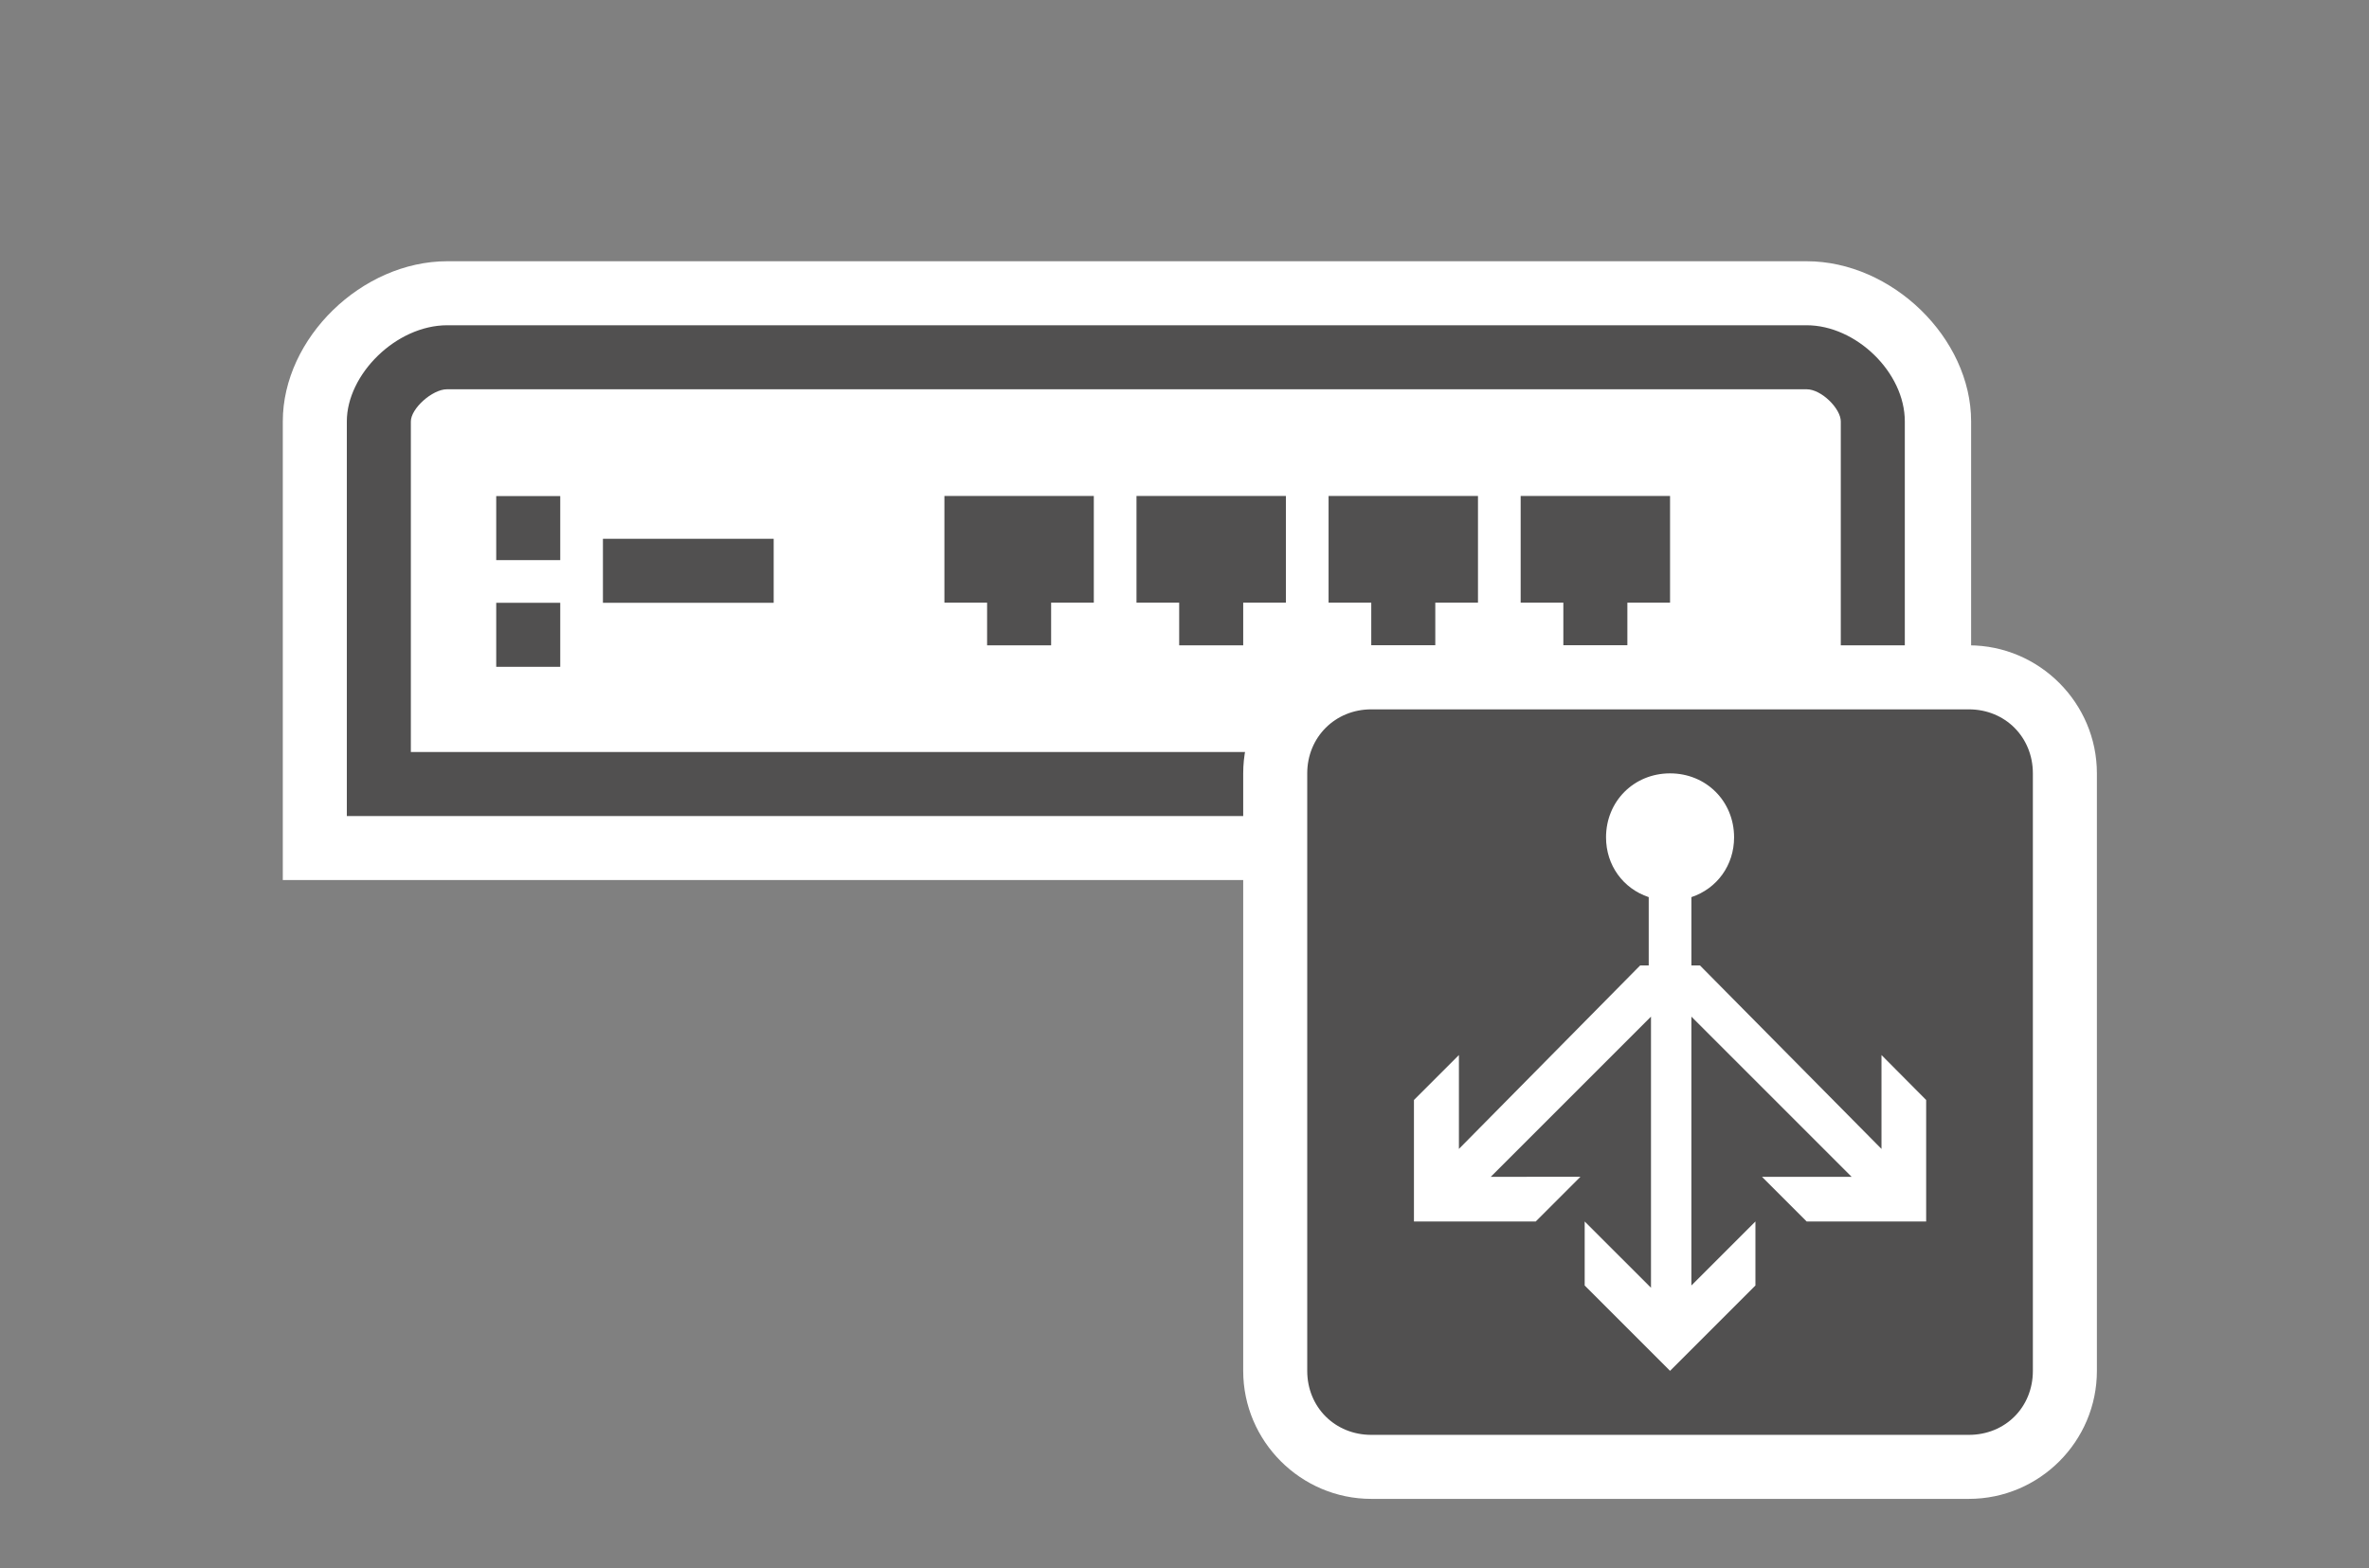 <svg xmlns="http://www.w3.org/2000/svg" xmlns:v="http://schemas.microsoft.com/visio/2003/SVGExtensions/" width="111" height="73.5" viewBox="0 0 83.25 55.125" color-interpolation-filters="sRGB" fill="none" fill-rule="evenodd" font-size="12" overflow="visible" stroke-linecap="square" stroke-miterlimit="3">
  <rect x="0" y="0" width="83.25" height="55.125" fill="#808080" stroke="none"/>
  <v:documentProperties v:langID="4108" v:metric="true" v:viewMarkup="false"/>
  <style>
    .st1,.st2{fill:#fff;stroke:none;stroke-linecap:butt;stroke-width:.75}.st2{fill:#515050}
  </style>
  <g v:mID="0" v:index="1" v:groupContext="foregroundPage">
    <v:pageProperties v:drawingScale=".039" v:pageScale=".039" v:drawingUnits="24" v:shadowOffsetX="8.504" v:shadowOffsetY="-8.504"/>
    <v:layer v:name="symbols" v:index="0"/>
    <g id="group307-1" transform="translate(9.938 -2.438)" v:mID="307" v:groupContext="group" v:layerMember="0">
      <g id="group308-2" transform="translate(0 -21.75)" v:mID="308" v:groupContext="group" v:layerMember="0">
        <g id="shape309-3" v:mID="309" v:groupContext="shape" v:layerMember="0">
          <path d="M0 55.12V39c0-2.93 2.78-5.63 5.78-5.63h47.77c3 0 5.78 2.7 5.78 5.63v16.12H0z" class="st1"/>
        </g>
        <g id="shape310-5" v:mID="310" v:groupContext="shape" v:layerMember="0" transform="translate(2.25 -2.25)">
          <path d="M39.45 37.87H3.53C1.73 37.87 0 39.6 0 41.25v13.87h54.75V41.25c0-1.73-1.72-3.38-3.45-3.38H39.45z" class="st2"/>
        </g>
        <g id="shape311-7" v:mID="311" v:groupContext="shape" v:layerMember="0" transform="translate(4.5 -4.5)">
          <path d="M0 55.12V43.5c0-.45.75-1.13 1.27-1.13h47.78c.52 0 1.2.68 1.2 1.13v11.62H0z" class="st1"/>
        </g>
        <g id="group312-9" transform="translate(23.25 -8.25)" v:mID="312" v:groupContext="group" v:layerMember="0">
          <g id="shape313-10" v:mID="313" v:groupContext="shape" v:layerMember="0" transform="translate(20.25)">
            <path d="M5.25 49.87H0v3.75h1.5v1.5h2.25v-1.5h1.5v-3.75z" class="st2"/>
          </g>
          <g id="shape314-12" v:mID="314" v:groupContext="shape" v:layerMember="0" transform="translate(13.5)">
            <path d="M5.25 49.87H0v3.75h1.5v1.5h2.25v-1.5h1.5v-3.75z" class="st2"/>
          </g>
          <g id="shape315-14" v:mID="315" v:groupContext="shape" v:layerMember="0" transform="translate(6.75)">
            <path d="M5.25 49.87H0v3.75h1.5v1.5h2.25v-1.5h1.5v-3.75z" class="st2"/>
          </g>
          <g id="shape316-16" v:mID="316" v:groupContext="shape" v:layerMember="0">
            <path d="M5.25 49.87H0v3.75h1.5v1.5h2.25v-1.5h1.5v-3.75z" class="st2"/>
          </g>
        </g>
        <g id="group317-18" transform="translate(7.5 -7.5)" v:mID="317" v:groupContext="group" v:layerMember="0">
          <g id="shape318-19" v:mID="318" v:groupContext="shape" v:layerMember="0" transform="translate(3.75 -2.25)">
            <path class="st2" d="M0 52.875h6v2.25H0z"/>
          </g>
          <g id="shape319-21" v:mID="319" v:groupContext="shape" v:layerMember="0" transform="translate(0 -3.75)">
            <path class="st2" d="M0 52.875h2.25v2.25H0z"/>
          </g>
          <g id="shape320-23" v:mID="320" v:groupContext="shape" v:layerMember="0">
            <path class="st2" d="M0 52.875h2.25v2.25H0z"/>
          </g>
        </g>
      </g>
      <g id="group321-25" transform="translate(33.75)" v:mID="321" v:groupContext="group" v:layerMember="0">
        <g id="shape322-26" v:mID="322" v:groupContext="shape" v:layerMember="0">
          <path d="M4.5 55.12c-2.47 0-4.5-2.02-4.5-4.5v-21c0-2.47 2.03-4.5 4.5-4.5h21c2.48 0 4.5 2.03 4.5 4.5v21c0 2.48-2.02 4.5-4.5 4.5h-21z" class="st1"/>
        </g>
        <g id="shape323-28" v:mID="323" v:groupContext="shape" v:layerMember="0" transform="translate(2.25 -2.25)">
          <path d="M25.5 52.87c0 1.28-.97 2.25-2.25 2.25h-21C.98 55.12 0 54.15 0 52.87v-21c0-1.27.98-2.25 2.25-2.25h21c1.28 0 2.25.98 2.25 2.25v21z" class="st2"/>
        </g>
        <g id="shape324-30" v:mID="324" v:groupContext="shape" v:layerMember="0" transform="translate(6 -4.5)">
          <path d="M16.43 44.02v3.3l-6.38-6.45h-.3v-2.4c.9-.3 1.5-1.12 1.5-2.1 0-1.27-.98-2.25-2.25-2.25s-2.25.98-2.25 2.25c0 .98.6 1.8 1.5 2.1v2.4h-.3l-6.37 6.45v-3.3L0 45.6v4.27h4.28l1.57-1.57H2.7l5.63-5.63v9.53L6 49.87v2.25l3 3 3-3v-2.25l-2.25 2.25v-9.45l5.63 5.63h-3.15l1.57 1.57H18V45.6l-1.57-1.58z" class="st1"/>
        </g>
      </g>
    </g>
  </g>
</svg>
